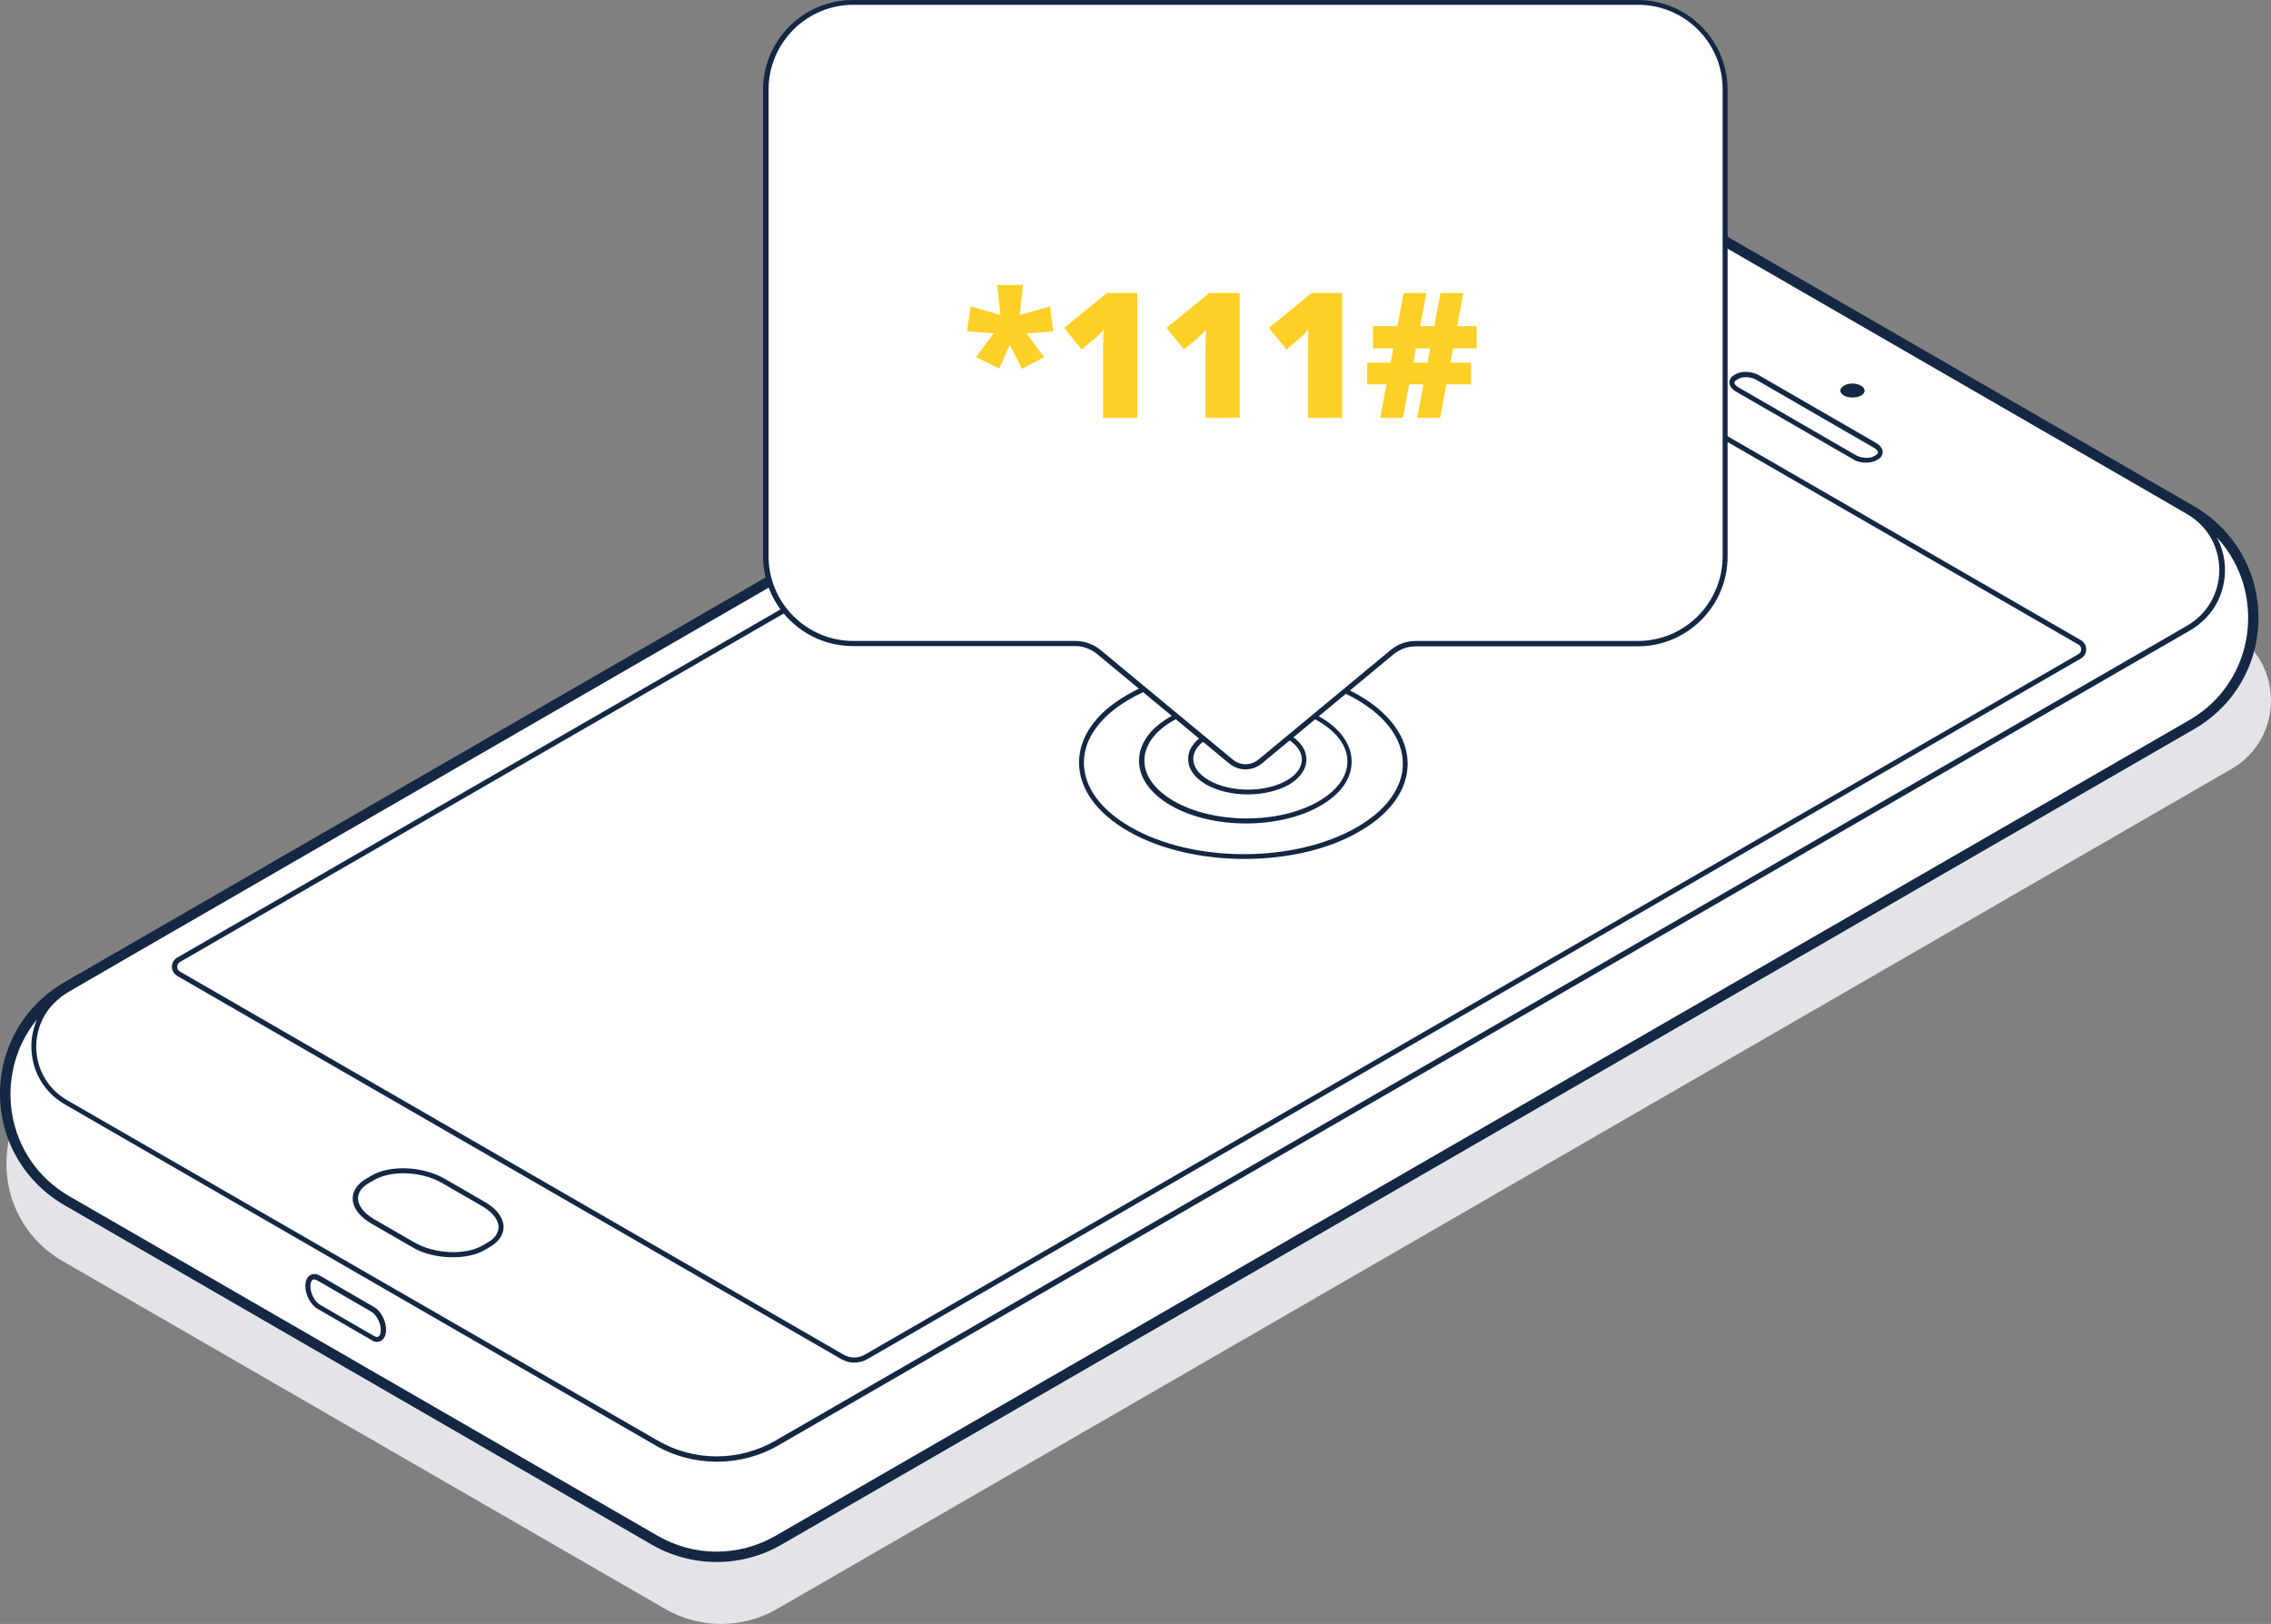 <?xml version="1.0"?>
<svg xmlns="http://www.w3.org/2000/svg" viewBox="57.237 -13.851 649.836 464.75" width="649.836" height="464.75">
  <rect x="57.237" y="-13.851" width="649.836" height="464.75" fill="#808080" stroke="none"/>
  <path d="M 279.697 446.547 L 695.777 206.202 C 710.838 197.498 710.838 175.736 695.777 167.031 L 509 59.191 C 499.013 53.468 486.771 53.468 476.784 59.191 L 75.201 291.234 C 53.697 303.646 53.697 334.676 75.201 347.088 L 247.481 446.547 C 257.468 452.35 269.71 452.35 279.697 446.547 Z" fill="#E2E4E8"></path>
  <path d="M 262.293 431.728 C 268.473 431.728 274.653 430.12 279.987 426.987 L 684.256 193.57 C 695.347 187.135 701.951 175.706 701.951 162.921 C 701.951 150.137 695.347 138.708 684.256 132.273 L 516.114 35.164 C 510.695 32.032 504.6 30.423 498.335 30.423 C 492.07 30.423 485.974 32.032 480.555 35.164 L 76.371 268.497 C 65.28 274.931 58.677 286.361 58.677 299.145 C 58.677 311.929 65.28 323.359 76.371 329.793 L 244.598 426.987 C 250.016 430.035 256.112 431.728 262.293 431.728 Z" fill="white"></path>
  <path d="M 75.694 267.227 L 479.878 33.894 C 485.466 30.677 491.9 28.899 498.419 28.899 C 504.938 28.899 511.288 30.592 516.961 33.894 L 685.018 131.003 C 696.532 137.692 703.474 149.629 703.474 162.921 C 703.474 176.214 696.617 188.151 685.018 194.84 L 280.749 428.257 C 275.162 431.474 268.812 433.168 262.293 433.168 C 255.858 433.168 249.424 431.474 243.836 428.257 L 75.694 331.063 C 64.18 324.375 57.237 312.437 57.237 299.145 C 57.237 285.853 64.18 273.915 75.694 267.227 Z M 515.437 36.434 C 510.188 33.386 504.261 31.862 498.419 31.862 C 492.578 31.862 486.651 33.386 481.402 36.434 L 96.437 258.676 L 86.785 264.264 L 77.133 269.852 C 76.625 270.106 76.202 270.444 75.694 270.783 C 75.271 271.037 74.847 271.291 74.509 271.629 C 74.424 271.714 74.339 271.714 74.339 271.799 C 64.688 279.334 65.45 294.658 76.456 301.008 L 245.36 398.371 C 250.609 401.419 256.451 402.943 262.293 402.943 C 268.134 402.943 273.976 401.419 279.225 398.371 L 683.071 165.207 C 695.347 158.096 695.347 140.401 683.071 133.289 L 676.975 129.733 L 515.437 36.434 Z M 77.133 328.523 L 245.36 425.632 C 250.609 428.68 256.451 430.204 262.293 430.204 C 268.134 430.204 273.976 428.68 279.225 425.632 L 683.579 192.3 C 703.136 181.039 705.76 155.132 691.537 139.893 C 693.061 142.687 693.908 145.904 693.908 149.291 C 693.908 156.487 690.182 162.921 683.917 166.562 L 280.072 399.725 C 274.738 402.858 268.558 404.467 262.377 404.467 C 256.197 404.467 250.016 402.858 244.683 399.725 L 75.779 302.193 C 69.768 298.722 66.212 292.541 66.212 285.599 C 66.212 282.89 66.804 280.265 67.82 277.895 C 55.206 293.303 58.338 317.686 77.133 328.523 Z" fill="#142743"></path>
  <path d="M 301.661 376.104 C 302.931 376.104 304.286 375.766 305.471 375.088 L 652.676 174.605 C 653.608 174.097 654.2 173.081 654.2 171.98 C 654.2 170.88 653.608 169.948 652.676 169.356 L 462.776 59.716 C 460.405 58.362 457.527 58.362 455.241 59.716 L 107.951 260.2 C 107.02 260.708 106.427 261.724 106.427 262.824 C 106.427 263.925 107.02 264.856 107.951 265.449 L 297.936 375.088 C 299.037 375.766 300.391 376.104 301.661 376.104 Z M 304.709 373.818 C 302.846 374.919 300.476 374.919 298.613 373.818 L 108.713 264.179 C 108.205 263.925 107.951 263.417 107.951 262.824 C 107.951 262.232 108.205 261.808 108.713 261.47 L 456.003 60.986 C 457.865 59.886 460.236 59.886 462.099 60.986 L 651.999 170.626 C 652.507 170.88 652.761 171.388 652.761 171.98 C 652.761 172.573 652.507 172.996 651.999 173.335 L 304.709 373.818 Z" fill="#142743"></path>
  <path d="M 186.857 345.964 C 190.244 345.964 193.546 345.287 196.001 343.848 L 197.44 343.001 C 199.896 341.562 201.335 339.53 201.335 337.328 C 201.335 334.704 199.388 332.079 196.001 330.132 L 184.402 323.444 C 178.222 319.888 168.824 319.464 163.49 322.597 L 162.051 323.444 C 159.596 324.883 158.156 326.915 158.156 329.116 C 158.156 331.741 160.104 334.365 163.49 336.312 L 175.089 343.001 C 178.391 345.033 182.709 345.964 186.857 345.964 Z M 172.634 321.92 C 176.444 321.92 180.508 322.851 183.725 324.714 L 195.324 331.402 C 198.202 333.095 199.896 335.297 199.896 337.328 C 199.896 339.022 198.795 340.63 196.763 341.731 L 195.324 342.578 C 190.329 345.456 181.608 345.033 175.851 341.731 L 164.252 335.043 C 161.374 333.349 159.68 331.148 159.68 329.116 C 159.68 327.423 160.781 325.814 162.813 324.714 L 164.252 323.867 C 166.453 322.597 169.417 321.92 172.634 321.92 Z" fill="#142743"></path>
  <path d="M 584.861 96.545 C 583.506 97.307 583.506 98.577 584.861 99.339 C 586.215 100.101 588.417 100.101 589.771 99.339 C 591.126 98.577 591.126 97.307 589.771 96.545 C 588.417 95.698 586.215 95.698 584.861 96.545 Z" fill="#142743"></path>
  <path d="M 591.211 118.558 C 592.311 118.558 593.327 118.304 594.174 117.88 L 594.597 117.626 C 595.528 117.118 595.952 116.356 595.952 115.51 C 595.952 114.578 595.274 113.647 594.174 112.97 L 560.478 93.497 C 558.53 92.397 555.567 92.227 553.874 93.243 L 553.451 93.497 C 552.519 94.005 552.096 94.767 552.096 95.614 C 552.096 96.545 552.773 97.476 553.874 98.154 L 587.57 117.626 C 588.586 118.304 589.941 118.558 591.211 118.558 Z M 556.837 94.09 C 557.853 94.09 558.954 94.344 559.8 94.852 L 593.496 114.324 C 594.174 114.748 594.597 115.171 594.597 115.594 C 594.597 116.018 594.174 116.272 593.92 116.441 L 593.496 116.695 C 592.227 117.457 589.856 117.288 588.332 116.441 L 554.636 96.968 C 553.959 96.545 553.535 96.122 553.535 95.699 C 553.535 95.275 553.959 95.021 554.213 94.852 L 554.636 94.598 C 555.144 94.259 555.991 94.09 556.837 94.09 Z" fill="#142743"></path>
  <path d="M 165.099 370.178 C 165.522 370.178 165.861 370.093 166.284 369.839 C 167.215 369.331 167.723 368.146 167.723 366.707 C 167.723 364.167 166.199 361.288 164.252 360.188 L 148.759 351.213 C 147.743 350.621 146.811 350.621 146.049 351.044 C 145.118 351.552 144.61 352.737 144.61 354.176 C 144.61 356.716 146.134 359.595 148.081 360.696 L 163.575 369.67 C 163.998 370.009 164.591 370.178 165.099 370.178 Z M 147.15 352.314 C 147.489 352.314 147.743 352.483 147.997 352.568 L 163.49 361.542 C 164.929 362.389 166.199 364.759 166.199 366.791 C 166.199 367.723 165.945 368.4 165.522 368.654 C 165.099 368.908 164.591 368.654 164.252 368.485 L 148.759 359.51 C 147.319 358.664 146.049 356.293 146.049 354.261 C 146.049 353.33 146.303 352.653 146.727 352.399 C 146.811 352.314 146.981 352.314 147.15 352.314 Z" fill="#142743"></path>
  <path d="M 413.303 231.967 C 401.296 231.967 389.208 229.29 380.04 224.016 C 371.035 218.824 366.005 211.847 366.005 204.383 C 366.005 197 370.872 190.104 379.797 184.993 C 397.969 174.447 427.663 174.528 445.998 185.074 C 455.003 190.267 460.033 197.244 460.033 204.708 C 460.033 212.09 455.165 218.986 446.241 224.097 C 437.236 229.371 425.31 231.967 413.303 231.967 Z M 412.735 178.503 C 401.052 178.503 389.37 181.099 380.527 186.21 C 372.089 191.078 367.384 197.568 367.384 204.383 C 367.384 211.279 372.089 217.85 380.689 222.799 C 398.618 233.184 427.663 233.184 445.511 222.88 C 453.948 218.013 458.654 211.522 458.654 204.708 C 458.654 197.812 453.948 191.24 445.349 186.291 C 436.343 181.099 424.58 178.503 412.735 178.503 Z" fill="#142743" style=""></path>
  <path d="M 414.263 213.498 C 409.964 213.498 405.664 212.525 402.337 210.659 C 399.011 208.712 397.226 206.197 397.226 203.357 C 397.226 200.599 399.011 198.084 402.256 196.137 C 408.747 192.405 419.374 192.405 425.946 196.218 C 429.272 198.165 431.057 200.68 431.057 203.52 C 431.057 206.278 429.272 208.793 426.027 210.74 C 422.782 212.525 418.563 213.498 414.263 213.498 Z M 414.101 194.758 C 410.126 194.758 406.069 195.65 403.068 197.354 C 400.228 198.976 398.687 201.086 398.687 203.357 C 398.687 205.629 400.228 207.738 403.149 209.442 C 409.315 213.012 419.293 213.012 425.378 209.523 C 428.218 207.901 429.759 205.791 429.759 203.52 C 429.759 201.248 428.218 199.139 425.297 197.435 C 422.133 195.65 418.076 194.758 414.101 194.758 Z" fill="#142743"></path>
  <path d="M 413.58 206.332 C 411.957 206.332 410.416 205.765 409.037 204.71 L 371.15 173.313 C 369.365 171.853 367.174 171.041 364.822 171.041 L 301.298 171.041 C 287.1 171.041 275.58 159.521 275.58 145.324 L 275.58 11.867 C 275.58 -2.33 287.1 -13.851 301.298 -13.851 L 525.862 -13.851 C 540.06 -13.851 551.58 -2.33 551.58 11.867 L 551.58 145.405 C 551.58 159.602 540.06 171.123 525.862 171.123 L 462.338 171.123 C 460.067 171.123 457.795 171.934 456.01 173.394 L 418.123 204.791 C 416.744 205.846 415.203 206.332 413.58 206.332 Z M 301.298 -11.011 C 288.723 -11.011 278.419 -0.789 278.419 11.867 L 278.419 145.405 C 278.419 157.98 288.642 168.283 301.298 168.283 L 364.822 168.283 C 367.742 168.283 370.663 169.338 372.934 171.204 L 410.822 202.6 C 412.363 203.899 414.635 203.899 416.257 202.6 L 454.226 171.123 C 456.497 169.257 459.418 168.202 462.338 168.202 L 525.862 168.202 C 538.437 168.202 548.74 157.98 548.74 145.324 L 548.74 11.867 C 548.74 -0.708 538.518 -11.011 525.862 -11.011 L 301.298 -11.011 Z" fill="#142743"></path>
  <path d="M 413.824 221.812 C 406.036 221.812 398.248 220.109 392.325 216.701 C 386.403 213.294 383.158 208.751 383.158 203.883 C 383.158 199.015 386.322 194.553 392.163 191.227 C 403.927 184.412 423.073 184.493 434.918 191.308 C 440.84 194.716 444.004 199.259 444.004 204.126 C 444.004 208.994 440.84 213.456 434.999 216.782 C 429.239 220.109 421.532 221.812 413.824 221.812 Z M 413.5 187.495 C 406.036 187.495 398.572 189.118 392.974 192.363 C 387.62 195.446 384.699 199.502 384.699 203.802 C 384.699 208.183 387.701 212.239 393.137 215.403 C 404.576 221.975 423.154 222.056 434.512 215.484 C 439.867 212.402 442.787 208.345 442.787 204.045 C 442.787 199.664 439.786 195.608 434.35 192.444 C 428.509 189.118 420.964 187.495 413.5 187.495 Z" fill="#142743"></path>
  <path d="M 525.985 -12.472 L 301.421 -12.472 C 288.035 -12.472 277.163 -1.6 277.163 11.786 L 277.163 145.324 C 277.163 158.71 288.035 169.581 301.421 169.581 L 364.945 169.581 C 367.541 169.581 370.137 170.473 372.165 172.177 L 410.052 203.574 C 412.162 205.278 415.163 205.278 417.273 203.574 L 455.16 172.177 C 457.188 170.473 459.703 169.581 462.38 169.581 L 525.904 169.581 C 539.29 169.581 550.162 158.71 550.162 145.324 L 550.162 11.867 C 550.243 -1.6 539.371 -12.472 525.985 -12.472 Z" fill="white"></path>
  <path d="M 349.962 67.706 L 349.035 76.299 L 357.726 73.834 L 358.629 81.036 L 350.963 81.548 L 356.017 88.335 L 349.669 91.705 L 346.178 84.795 L 343.175 91.656 L 336.535 88.335 L 341.564 81.548 L 333.922 80.938 L 335.021 73.834 L 343.517 76.299 L 342.565 67.706 L 349.962 67.706 Z M 382.677 105.694 L 372.887 105.694 L 372.887 86.797 C 372.887 84.502 372.936 82.403 373.034 80.499 C 372.432 81.231 371.683 81.996 370.788 82.793 L 366.735 86.138 L 361.73 79.986 L 373.986 70.001 L 382.677 70.001 L 382.677 84.501 L 382.677 105.694 Z M 411.974 105.694 L 402.184 105.694 L 402.184 86.797 C 402.184 84.502 402.233 82.403 402.331 80.499 C 401.728 81.231 400.98 81.996 400.085 82.793 L 396.032 86.138 L 391.027 79.986 L 403.283 70.001 L 411.974 70.001 L 411.974 105.694 Z M 441.271 105.694 L 431.481 105.694 L 431.481 86.797 C 431.481 84.502 431.53 82.403 431.627 80.499 C 431.025 81.231 430.277 81.996 429.381 82.793 L 425.329 86.138 L 420.324 79.986 L 432.58 70.001 L 441.271 70.001 L 441.271 105.694 Z M 473.01 85.845 L 472.277 89.947 L 478.21 89.947 L 478.21 96.148 L 471.13 96.148 L 469.323 105.694 L 462.78 105.694 L 464.562 96.148 L 460.461 96.148 L 458.728 105.694 L 452.209 105.694 L 453.967 96.148 L 448.474 96.148 L 448.474 89.947 L 455.163 89.947 L 455.92 85.845 L 450.109 85.845 L 450.109 79.498 L 457.116 79.498 L 458.874 70.001 L 465.417 70.001 L 463.61 79.498 L 467.663 79.498 L 469.421 70.001 L 475.964 70.001 L 474.182 79.498 L 479.772 79.498 L 479.772 85.845 L 473.01 85.845 Z M 461.682 89.947 L 465.71 89.947 L 466.467 85.845 L 462.414 85.845 L 461.682 89.947 Z" fill="#FFD026"></path>
</svg>